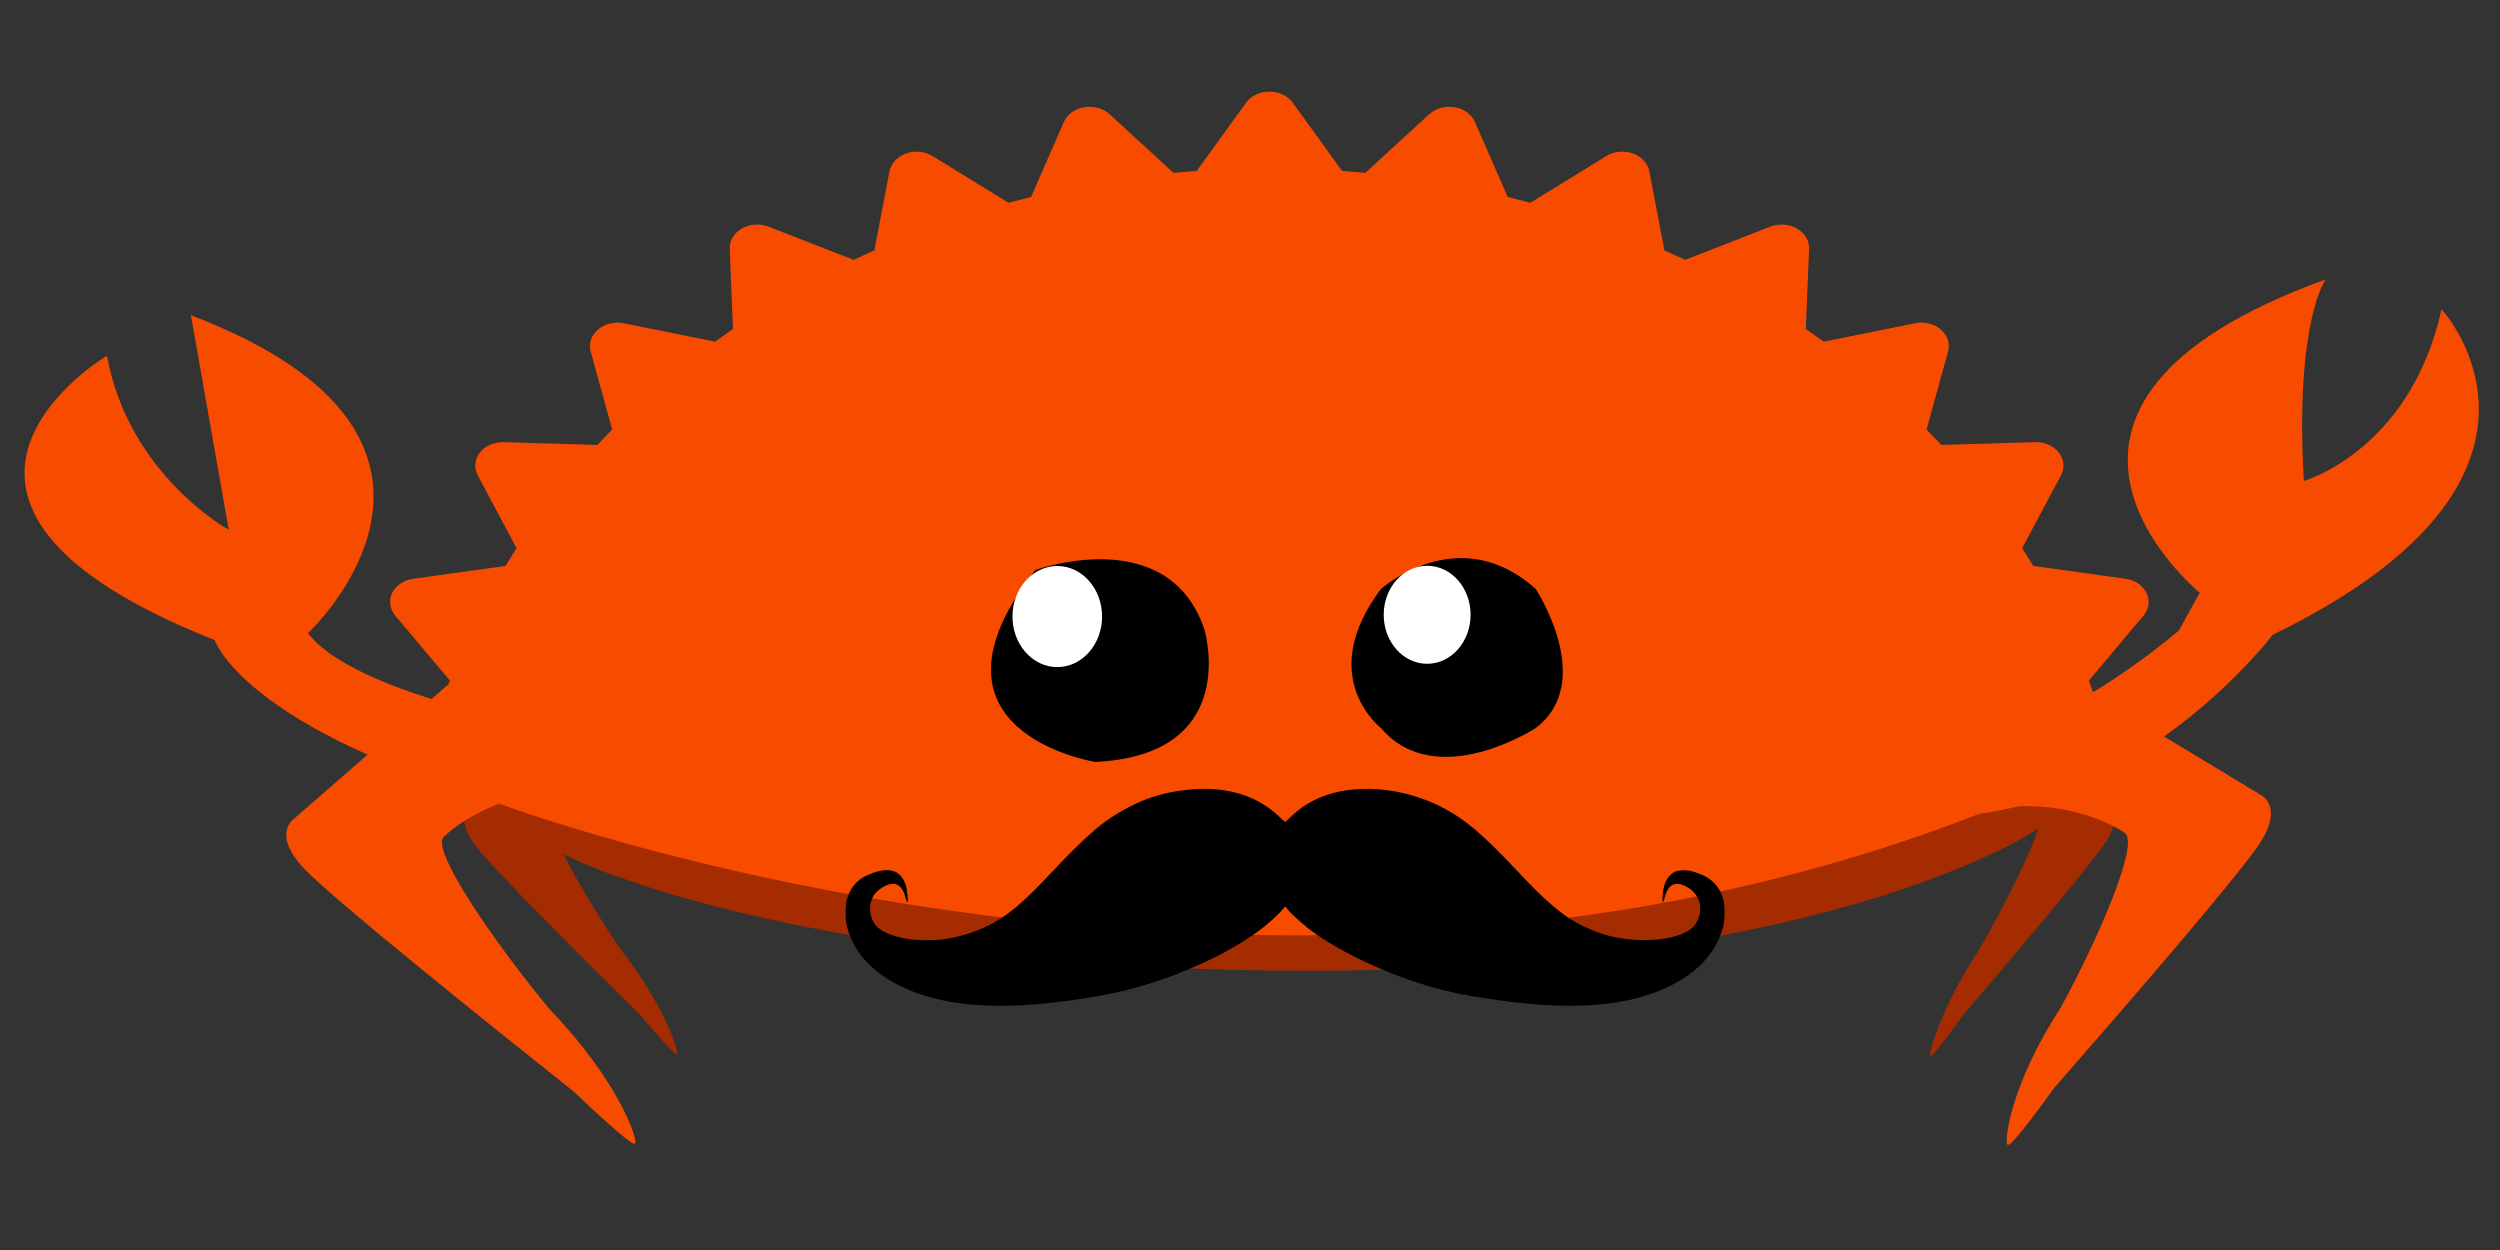 <?xml version="1.0" encoding="UTF-8" standalone="no"?>
<svg
   version="1.0"
   width="1280pt"
   height="640pt"
   viewBox="0 0 1280 640"
   preserveAspectRatio="xMidYMid meet"
   id="svg20"
   sodipodi:docname="ferris_with_must.svg"
   inkscape:version="1.2 (dc2aedaf03, 2022-05-15)"
   xml:space="preserve"
   xmlns:inkscape="http://www.inkscape.org/namespaces/inkscape"
   xmlns:sodipodi="http://sodipodi.sourceforge.net/DTD/sodipodi-0.dtd"
   xmlns="http://www.w3.org/2000/svg"
   xmlns:svg="http://www.w3.org/2000/svg"><rect x="0" y="0" width="1280" height="640" fill="#333333" stroke="none"/><defs
     id="defs24">
        
        
        
        
        
        
        
        
        
    </defs><sodipodi:namedview
     id="namedview22"
     pagecolor="#ffffff"
     bordercolor="#666666"
     borderopacity="1.0"
     inkscape:showpageshadow="2"
     inkscape:pageopacity="0.0"
     inkscape:pagecheckerboard="0"
     inkscape:deskcolor="#d1d1d1"
     inkscape:document-units="pt"
     showgrid="false"
     inkscape:zoom="0.88359375"
     inkscape:cx="853.8992"
     inkscape:cy="426.66667"
     inkscape:window-width="3840"
     inkscape:window-height="2054"
     inkscape:window-x="-11"
     inkscape:window-y="-11"
     inkscape:window-maximized="1"
     inkscape:current-layer="svg20" /><g
     transform="matrix(1.073,0,0,0.88,1081.823,417.209)"
     id="g235"
     style="clip-rule:evenodd;fill-rule:evenodd;stroke-linejoin:round;stroke-miterlimit:1.414">
            <path
   d="m 0,-7.203 -12.072,-25.006 c 0.063,-0.947 0.111,-1.898 0.111,-2.853 0,-28.346 -29.478,-54.471 -79.069,-75.389 v 17.393 c -4.836,-1.919 -9.871,-3.787 -15.117,-5.593 v -8.108 c -70.874,-25.56 -176.383,-41.778 -294.241,-41.778 -102.973,0 -196.529,12.38 -265.791,32.554 v 28.246 h -0.002 v -34.188 c -70.96,22.55 -114.954,53.877 -114.954,88.515 0,5.46 1.101,10.838 3.217,16.113 l -7.228,12.867 c 0,0 -5.792,7.512 4.406,23.362 8.994,13.977 54.048,68.685 77.827,97.335 10.214,14.687 17.141,23.734 17.746,22.859 0.955,-1.386 -6.351,-28.961 -26.635,-60.423 -9.466,-16.895 -20.768,-39.283 -27.554,-55.819 18.942,11.99 130.23,68.029 357.232,67.801 231.994,-0.232 335.115,-72.851 346.433,-82.737 -3.955,15.889 -17.468,48.033 -28.245,70.638 -17.706,32.331 -24.12,60.478 -23.296,61.87 0.524,0.878 6.565,-8.441 15.476,-23.543 C -51.025,87.37 -11.739,30.974 -3.889,16.608 5.007,0.323 0,-7.203 0,-7.203"
   style="fill:#a52b00;fill-rule:nonzero"
   id="path233" />
        </g><g
     transform="matrix(1.073,0,0,0.88,1157.052,227.086)"
     id="g239"
     style="clip-rule:evenodd;fill-rule:evenodd;stroke-linejoin:round;stroke-miterlimit:1.414">
            <path
   d="m 0,204.135 -79.343,-58.446 c -0.745,-2.6 -1.49,-5.201 -2.26,-7.781 l 26.062,-37.754 c 2.66,-3.84 3.196,-8.832 1.469,-13.211 -1.731,-4.358 -5.515,-7.482 -9.99,-8.247 l -44.066,-7.479 c -1.709,-3.485 -3.498,-6.916 -5.294,-10.319 L -94.907,18.51 c 1.903,-4.317 1.505,-9.335 -1.022,-13.254 -2.517,-3.937 -6.786,-6.237 -11.338,-6.058 l -44.724,1.625 c -2.315,-3.016 -4.667,-6.003 -7.067,-8.937 l 10.278,-45.432 c 1.042,-4.612 -0.274,-9.443 -3.487,-12.794 -3.195,-3.339 -7.838,-4.722 -12.253,-3.639 l -43.562,10.709 c -2.82,-2.493 -5.688,-4.953 -8.588,-7.365 l 1.567,-46.641 c 0.168,-4.721 -2.033,-9.208 -5.812,-11.829 -3.777,-2.636 -8.57,-3.032 -12.701,-1.074 l -40.638,19.321 c -3.273,-1.878 -6.565,-3.737 -9.892,-5.537 l -7.181,-45.961 c -0.729,-4.656 -3.724,-8.612 -7.919,-10.418 -4.185,-1.817 -8.976,-1.228 -12.648,1.536 l -36.232,27.185 c -3.569,-1.185 -7.153,-2.32 -10.779,-3.407 l -15.617,-43.585 c -1.588,-4.443 -5.25,-7.706 -9.716,-8.624 -4.45,-0.909 -9.028,0.632 -12.114,4.08 l -30.499,34.119 c -3.685,-0.423 -7.377,-0.81 -11.076,-1.131 l -23.549,-39.676 c -2.384,-4.018 -6.597,-6.464 -11.139,-6.464 -4.529,0 -8.75,2.446 -11.118,6.464 l -23.555,39.676 c -3.701,0.321 -7.408,0.708 -11.088,1.131 l -30.499,-34.119 c -3.09,-3.448 -7.684,-4.989 -12.122,-4.08 -4.46,0.93 -8.128,4.181 -9.707,8.624 l -15.629,43.585 c -3.621,1.087 -7.205,2.23 -10.78,3.407 l -36.22,-27.185 c -3.683,-2.774 -8.478,-3.361 -12.668,-1.536 -4.181,1.806 -7.188,5.762 -7.913,10.418 l -7.186,45.961 c -3.322,1.8 -6.614,3.649 -9.895,5.537 l -40.634,-19.321 c -4.127,-1.966 -8.945,-1.562 -12.704,1.074 -3.773,2.621 -5.98,7.108 -5.81,11.829 l 1.562,46.641 c -2.894,2.412 -5.756,4.872 -8.591,7.365 l -43.554,-10.709 c -4.423,-1.074 -9.062,0.3 -12.265,3.639 -3.221,3.351 -4.526,8.182 -3.491,12.794 l 10.257,45.432 c -2.378,2.945 -4.733,5.921 -7.042,8.937 l -44.724,-1.625 c -4.513,-0.135 -8.821,2.121 -11.343,6.058 -2.527,3.919 -2.91,8.937 -1.029,13.254 l 18.528,42.388 c -1.799,3.403 -3.586,6.834 -5.309,10.319 l -44.063,7.479 c -4.479,0.754 -8.252,3.876 -9.994,8.247 -1.728,4.379 -1.167,9.371 1.474,13.211 l 26.066,37.754 c -0.201,0.667 -0.387,1.339 -0.587,2.008 l -73.696,78.285 c 0,0 -11.296,8.851 5.147,29.654 14.5,18.351 88.951,91.096 128.271,129.205 16.606,19.348 27.984,31.329 29.172,30.293 1.876,-1.645 -7.972,-36.847 -40.682,-78.149 -25.216,-37.056 -57.941,-94.049 -50.267,-100.618 0,0 8.729,-11.081 26.242,-19.057 0.641,0.512 -0.662,-0.507 0,0 0,0 369.595,170.491 712.429,2.884 39.164,-7.025 62.873,13.955 62.873,13.955 8.176,4.74 -12.996,63.344 -30.407,102.137 -23.679,44.05 -27.151,78.422 -25.144,79.614 1.268,0.757 9.883,-12.353 22.172,-33.217 C -67.814,332.649 -10.492,252.1 0,232.534 11.895,210.352 0,204.135 0,204.135"
   style="fill:#f74c00;fill-rule:nonzero"
   id="path237" />
        </g><g
     transform="matrix(1.073,0,0,0.88,983.61,182.896)"
     id="g243"
     style="clip-rule:evenodd;fill-rule:evenodd;stroke-linejoin:round;stroke-miterlimit:1.414">
            <path
   d="m 0,232.466 c 0,0 53.179,-2.466 123.032,-73.462 l 9.898,-21.979 c 0,0 -108.417,-107.848 60.118,-182.291 0,0 -14.755,24.112 -10.426,117.272 0,0 50.815,-17.649 65.714,-99.94 0,0 74.12,97.724 -80.502,189.377 0,0 -72.54,116.289 -174.805,105.15 z"
   style="fill:#f74c00;fill-rule:nonzero"
   id="path241" />
        </g><g
     transform="matrix(1.073,0,0,0.88,707.049,370.38)"
     id="g247"
     style="clip-rule:evenodd;fill-rule:evenodd;stroke-linejoin:round;stroke-miterlimit:1.414">
            <path
   d="m 0,-78.192 c 0,0 36.935,-40.443 73.871,0 0,0 29.022,53.927 0,80.887 0,0 -47.487,37.748 -73.871,0 0,0 -31.658,-29.659 0,-80.887"
   style="fill-rule:nonzero"
   id="path245" />
        </g><g
     transform="matrix(1.073,0,0,0.88,752.948,314.76)"
     id="g251"
     style="clip-rule:evenodd;fill-rule:evenodd;stroke-linejoin:round;stroke-miterlimit:1.414">
            <path
   d="m 0,0.004 c 0,15.746 -9.282,28.514 -20.732,28.514 -11.448,0 -20.73,-12.768 -20.73,-28.514 0,-15.75 9.282,-28.518 20.73,-28.518 C -9.282,-28.514 0,-15.746 0,0.004"
   style="fill:#ffffff;fill-rule:nonzero"
   id="path249" />
        </g><g
     transform="matrix(1.073,0,0,0.88,530.114,365.429)"
     id="g255"
     style="clip-rule:evenodd;fill-rule:evenodd;stroke-linejoin:round;stroke-miterlimit:1.414">
            <path
   d="m 0,-83.609 c 0,0 63.355,-28.052 80.648,34.562 0,0 18.114,72.98 -52.03,77.099 0,0 -89.444,-17.228 -28.618,-111.661"
   style="fill-rule:nonzero"
   id="path253" />
        </g><g
     transform="matrix(1.073,0,0,0.88,564.267,315.671)"
     id="g259"
     style="clip-rule:evenodd;fill-rule:evenodd;stroke-linejoin:round;stroke-miterlimit:1.414">
            <path
   d="m 0,0.002 c 0,16.239 -9.572,29.409 -21.381,29.409 -11.804,0 -21.379,-13.17 -21.379,-29.409 0,-16.244 9.575,-29.411 21.379,-29.411 C -9.572,-29.409 0,-16.242 0,0.002"
   style="fill:#ffffff;fill-rule:nonzero"
   id="path257" />
        </g><g
     transform="matrix(1.073,0,0,0.88,287.993,205.868)"
     id="g267"
     style="clip-rule:evenodd;fill-rule:evenodd;stroke-linejoin:round;stroke-miterlimit:1.414">
            <path
   d="m 0,190.741 c -0.667,0 -1.321,0.049 -1.973,0.101 -26.234,-5.971 -99.973,-25.185 -119.464,-56.363 0,0 99.227,-112.872 -55.86,-185.019 l 18.057,124.878 c 0,0 -47.809,-31.949 -58.126,-101.346 0,0 -116.423,84.494 51.384,165.474 0,0 15.22,57.187 161.349,102.815 l 0.107,-0.435 c 1.471,0.272 2.977,0.435 4.526,0.435 13.808,0 25.003,-11.312 25.003,-25.271 0,-13.956 -11.195,-25.269 -25.003,-25.269"
   style="fill:#f74c00;fill-rule:nonzero"
   id="path265" />
        </g><path
     d="m 610.986,404.034 c -9.747,1.011 -14.181,1.895 -21.641,4.296 -6.932,2.243 -16.046,7.013 -23.224,12.131 -6.193,4.423 -15.87,13.584 -27.095,25.557 -13.899,14.847 -21.535,21.545 -30.016,26.252 -7.812,4.359 -15.588,6.981 -25.23,8.561 -4.962,0.79 -14.814,0.727 -19.565,-0.158 -9.079,-1.643 -14.674,-4.423 -16.89,-8.34 -2.674,-4.739 -2.463,-10.646 0.528,-14.563 2.146,-2.812 6.545,-5.276 9.395,-5.276 2.991,0 5.243,2.496 6.334,7.013 0.352,1.358 0.774,2.464 0.95,2.464 0.633,0 0,-6.602 -0.845,-9.003 -2.71,-7.834 -9.008,-9.477 -19.248,-5.023 -5.525,2.401 -8.903,6.223 -10.697,12.036 -0.985,3.191 -1.056,10.678 -0.141,14.247 3.941,15.827 17.137,27.958 37.898,34.907 21.711,7.297 49.088,7.74 87.232,1.453 9.923,-1.643 16.292,-3.033 24.456,-5.37 23.084,-6.634 45.428,-17.059 61.333,-28.621 4.047,-2.938 9.958,-8.245 11.858,-10.614 0.774,-0.979 1.513,-1.769 1.619,-1.801 0.106,0 0.774,0.758 1.513,1.706 1.689,2.211 8.692,8.403 12.879,11.404 18.544,13.268 47.751,25.746 72.664,31.085 9.501,2.022 26.286,4.517 37.124,5.528 21.359,1.99 40.08,1.137 54.612,-2.527 24.949,-6.255 41.1,-19.46 45.534,-37.15 0.915,-3.57 0.845,-11.057 -0.141,-14.247 -1.795,-5.813 -5.173,-9.635 -10.697,-12.036 -4.293,-1.864 -7.143,-2.527 -10.31,-2.338 -2.78,0.158 -4.082,0.663 -5.771,2.211 -2.463,2.243 -3.836,5.813 -4.152,10.741 -0.246,4.075 0.211,4.486 1.091,0.948 1.478,-6.16 4.786,-8.245 9.712,-6.192 8.093,3.38 10.838,11.783 6.299,19.428 -3.132,5.276 -13.442,8.593 -26.708,8.624 -12.421,0 -23.752,-2.97 -34.801,-9.13 -7.777,-4.328 -16.468,-11.878 -28.89,-25.114 -18.861,-20.091 -27.728,-27.642 -39.798,-33.865 -18.439,-9.54 -41.311,-12.036 -58.553,-6.35 -6.932,2.306 -12.809,5.781 -18.122,10.741 l -3.519,3.254 -3.519,-3.254 c -9.923,-9.256 -23.084,-13.931 -38.707,-13.742 -2.041,0 -4.152,0.095 -4.75,0.126 z"
     id="path16"
     style="fill:#000000;stroke:none;stroke-width:0.033"
     inkscape:transform-center-x="-0.29868236"
     inkscape:transform-center-y="-76.99975" /></svg>

